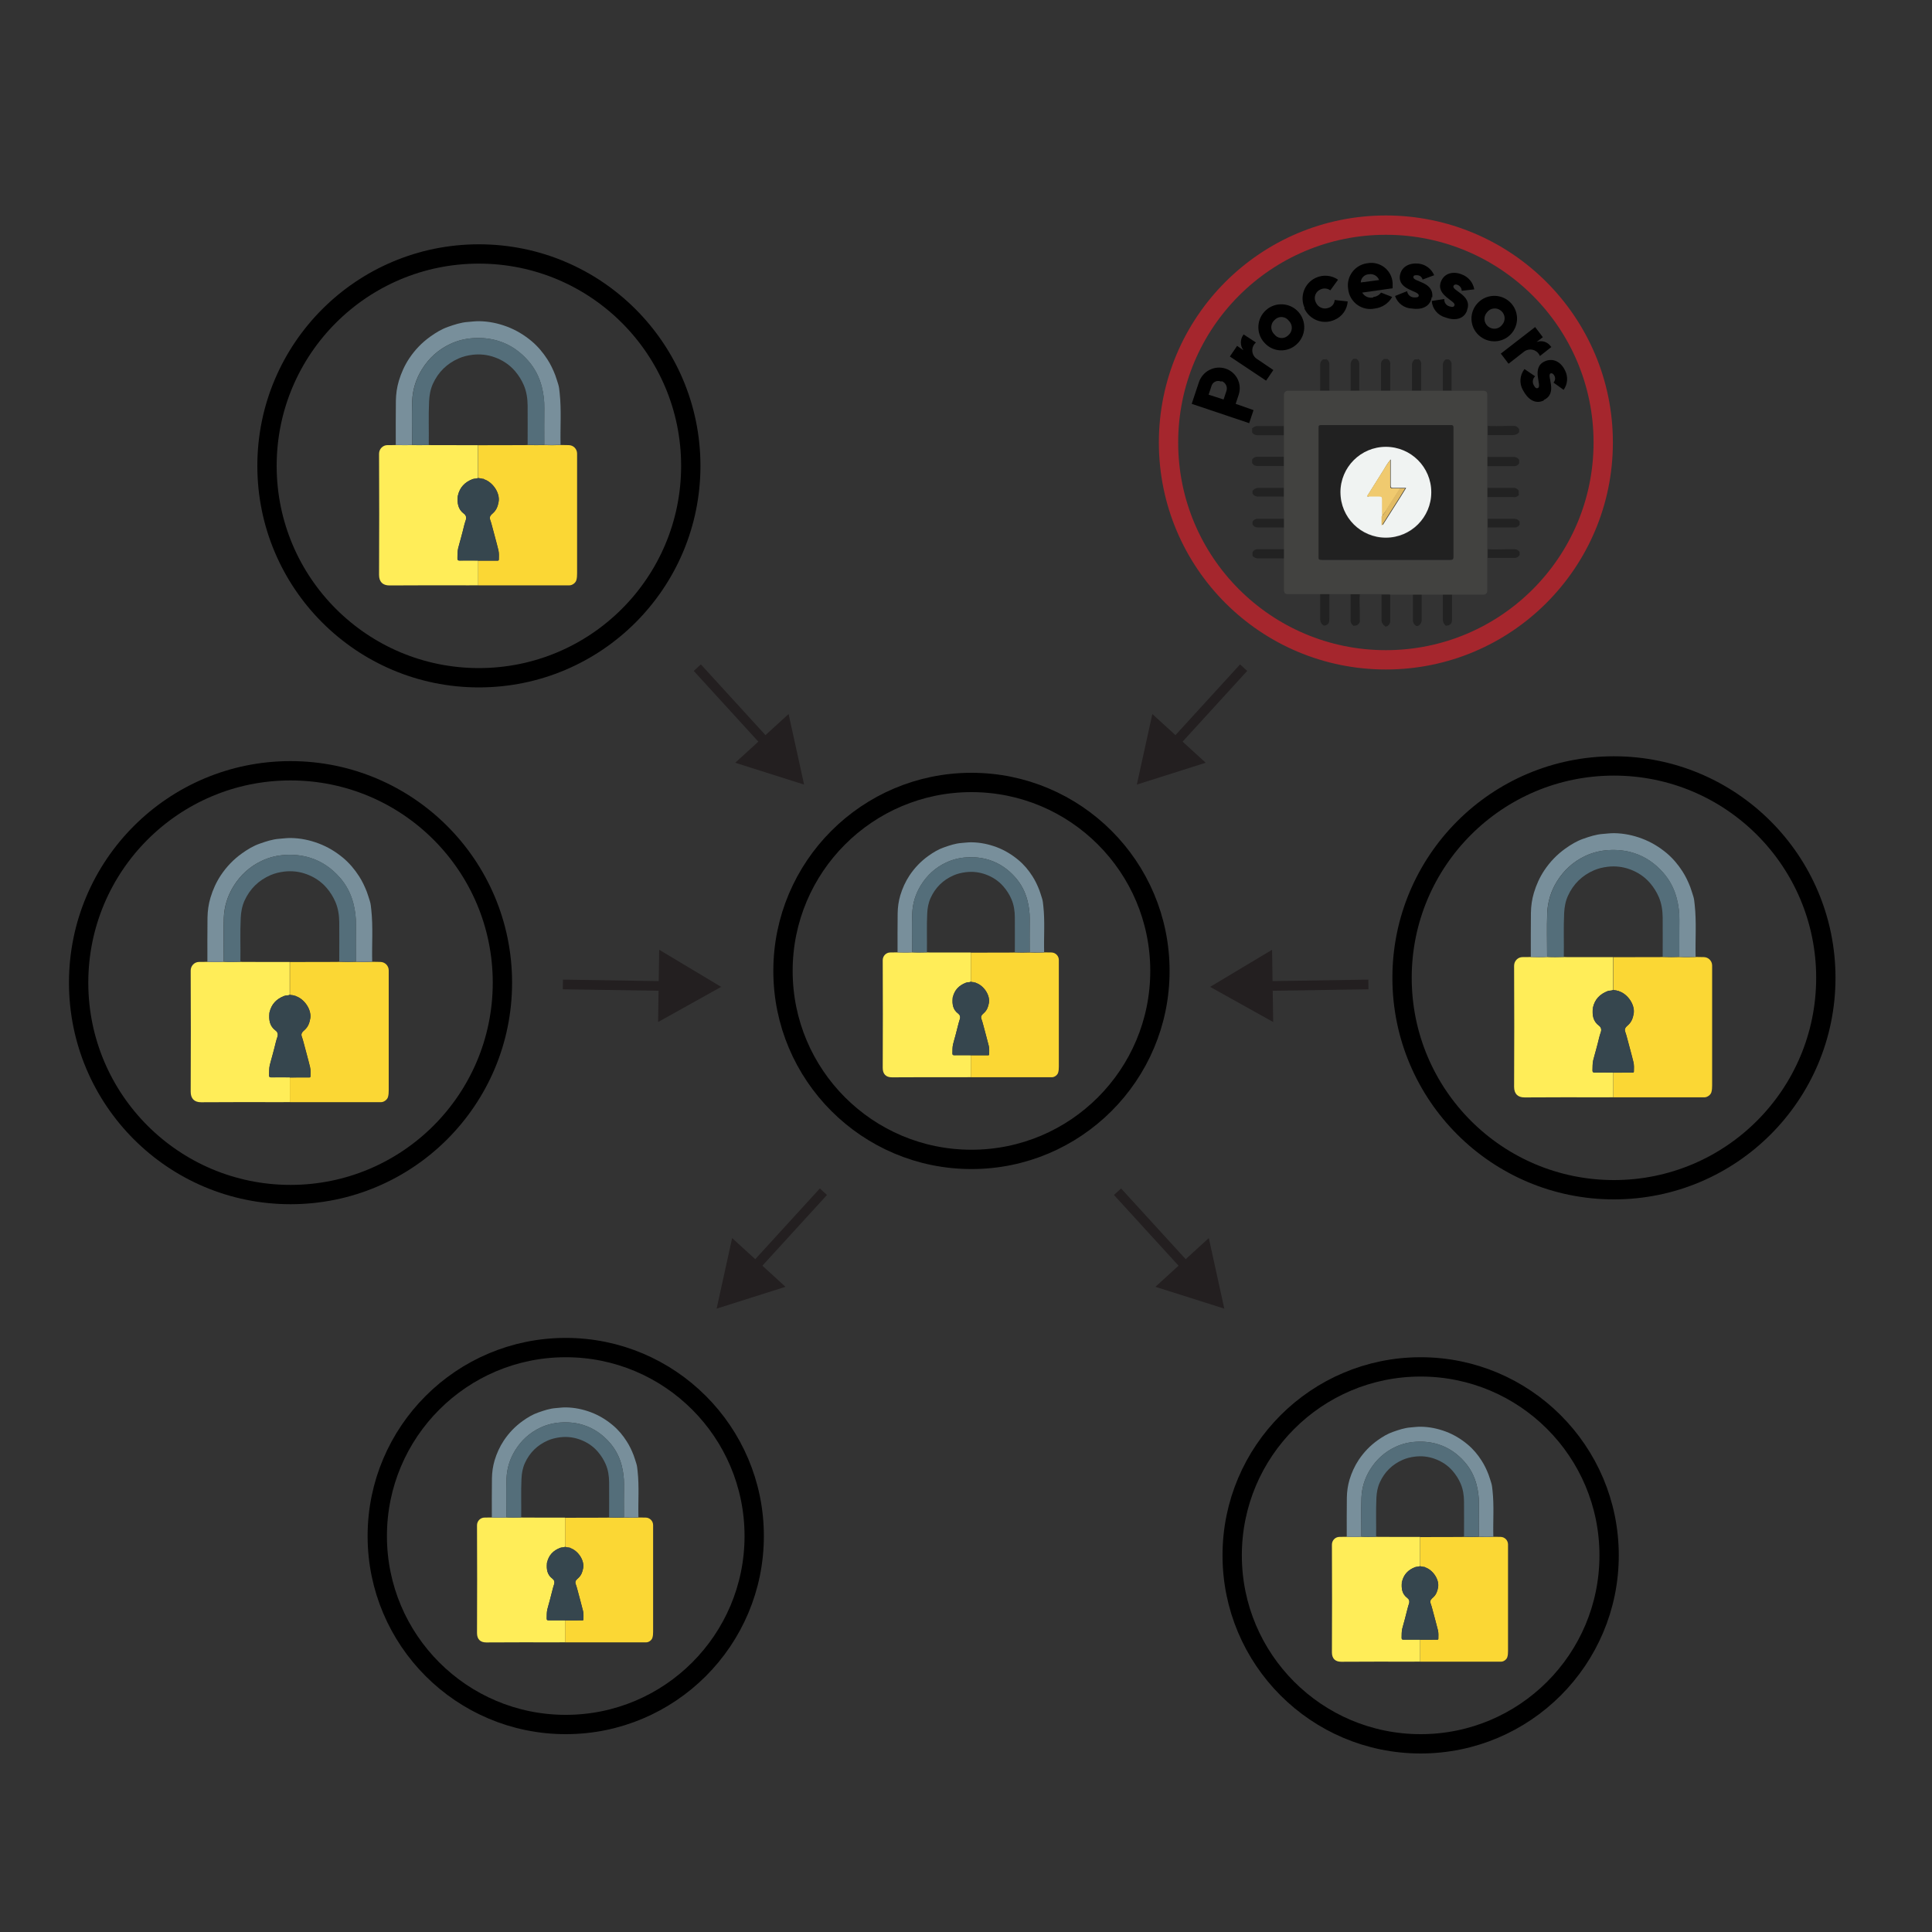 <?xml version="1.0" encoding="UTF-8"?><svg id="Layer_1" xmlns="http://www.w3.org/2000/svg" viewBox="0 0 400 400"><rect x="0" y="0" width="400" height="400" fill="#333333" stroke="none"/><defs><style>.cls-1{stroke:#a5262d;}.cls-1,.cls-2{stroke-width:4px;}.cls-1,.cls-2,.cls-3{fill:none;stroke-miterlimit:10;}.cls-2{stroke:#000;}.cls-4{fill:#f0ca6f;}.cls-5{fill:#fff;}.cls-6{fill:#e2bb64;}.cls-7{fill:#546e7a;}.cls-8{fill:#222;}.cls-9{fill:#ffed58;}.cls-10{fill:#424240;}.cls-3{stroke:#231f20;stroke-width:2px;}.cls-11{fill:#36464e;}.cls-12{fill:#212121;}.cls-13{fill:#788f9b;}.cls-14{fill:#f0f3f2;}.cls-15{fill:#fbd734;}.cls-16{fill:#231f20;}</style></defs><line class="cls-5" x1="257.48" y1="138.23" x2="235.37" y2="162.44"/><line class="cls-3" x1="257.48" y1="138.23" x2="242.63" y2="154.49"/><polygon class="cls-16" points="238.58 147.83 235.37 162.44 249.63 157.92 238.58 147.83"/><line class="cls-5" x1="144.37" y1="138.23" x2="166.48" y2="162.44"/><line class="cls-3" x1="144.37" y1="138.23" x2="159.22" y2="154.49"/><polygon class="cls-16" points="152.22 157.92 166.48 162.44 163.27 147.83 152.22 157.92"/><line class="cls-5" x1="170.48" y1="246.73" x2="148.37" y2="270.94"/><line class="cls-3" x1="170.48" y1="246.73" x2="155.63" y2="262.99"/><polygon class="cls-16" points="151.58 256.33 148.37 270.94 162.63 266.42 151.58 256.33"/><line class="cls-5" x1="231.37" y1="246.73" x2="253.48" y2="270.94"/><line class="cls-3" x1="231.37" y1="246.73" x2="246.22" y2="262.99"/><polygon class="cls-16" points="239.22 266.42 253.48 270.94 250.27 256.33 239.22 266.42"/><line class="cls-5" x1="283.31" y1="203.82" x2="250.54" y2="204.32"/><line class="cls-3" x1="283.31" y1="203.82" x2="261.3" y2="204.16"/><polygon class="cls-16" points="263.37 196.64 250.54 204.32 263.6 211.6 263.37 196.64"/><line class="cls-5" x1="116.54" y1="203.82" x2="149.31" y2="204.32"/><line class="cls-3" x1="116.54" y1="203.82" x2="138.55" y2="204.16"/><polygon class="cls-16" points="136.25 211.6 149.31 204.32 136.48 196.64 136.25 211.6"/><circle class="cls-1" cx="286.93" cy="91.61" r="45"/><path class="cls-8" d="m274.53,74.31c.46.21.74.69.7,1.2v5.4h-1.9v-5.3c-.04-.48.19-.94.6-1.2h.6v-.1Z"/><path class="cls-8" d="m293.63,74.31c.44.23.68.71.6,1.2v5.4h-1.9v-5.3c-.04-.48.19-.94.6-1.2h.6l.1-.1Z"/><path class="cls-8" d="m298.73,80.91v-5.3c-.04-.48.19-.94.6-1.2h.6c.41.2.65.64.6,1.1v5.4h-1.8Z"/><path class="cls-8" d="m314.53,102.41c-.3.4-.81.6-1.3.5h-5.3v-1.9h5.4c.45-.03.88.2,1.1.6v.8h.1Z"/><path class="cls-8" d="m287.23,74.31c.44.23.68.71.6,1.2v5.4h-1.9v-5.5c-.04-.48.25-.93.7-1.1h.6Z"/><path class="cls-8" d="m275.23,123.01v5.1c0,.7-.1,1.2-.9,1.4h-.3c-.48-.34-.75-.91-.7-1.5v-5.1h1.9v.1Z"/><path class="cls-8" d="m294.33,123.01v5.2c.08.59-.25,1.16-.8,1.4h-.3c-.52-.31-.79-.9-.7-1.5v-5.1h1.8Z"/><path class="cls-8" d="m299.43,129.61c-.48-.34-.75-.91-.7-1.5v-5.1h1.9v5.1c0,.7-.1,1.2-.9,1.4h-.3v.1Z"/><path class="cls-8" d="m265.83,90.11h-5.5c-.45.01-.87-.22-1.1-.6v-.8c.33-.36.81-.55,1.3-.5h5.3v1.9Z"/><path class="cls-8" d="m259.33,114.31c.22-.4.65-.63,1.1-.6h5.5v1.9h-5.3c-.49.05-.97-.14-1.3-.5v-.8Z"/><path class="cls-8" d="m308.03,113.71c1.4.1,2.8,0,4.3,0h1.2c.45-.01.87.22,1.1.6v.6c-.23.38-.65.61-1.1.6h-5.5v-1.8Z"/><path class="cls-8" d="m265.83,96.48h-5.5c-.45.01-.87-.22-1.1-.6v-.7c.22-.4.65-.63,1.1-.6h5.5v1.9Z"/><path class="cls-8" d="m279.63,80.91v-5.43c-.01-.47.21-.92.6-1.2h.6c.41.26.64.72.6,1.2v5.4l-1.8.03Z"/><path class="cls-8" d="m308.03,107.41h5.5c.45-.01.87.22,1.1.6v.6c-.22.4-.65.63-1.1.6h-5.5v-1.8Z"/><path class="cls-8" d="m314.53,95.91c-.22.4-.65.63-1.1.6h-5.5v-1.9h5.5c.45-.01.87.22,1.1.6v.7Z"/><path class="cls-8" d="m265.83,102.81h-5.3c-.48.04-.94-.19-1.2-.6v-.6c.29-.37.73-.59,1.2-.6h5.3v1.8Z"/><path class="cls-8" d="m259.33,108.01c.22-.4.65-.63,1.1-.6h5.5v1.8h-5.5c-.45.01-.87-.22-1.1-.6v-.6Z"/><path class="cls-8" d="m314.53,89.48c-.32.39-.8.61-1.3.6h-5.2v-1.9c1.4.1,2.9,0,4.3,0h1c.51-.04.99.24,1.2.7v.6Z"/><path class="cls-12" d="m280.33,129.61c-.51-.27-.79-.83-.7-1.4v-5.2h1.9c-.1,1.2,0,2.4,0,3.6v1.6c.14.57-.21,1.15-.78,1.3,0,0-.01,0-.02,0h-.3l-.1.1Z"/><path class="cls-12" d="m286.73,129.61c-.45-.27-.72-.77-.7-1.3v-5.2h1.8v5.3c.07.57-.26,1.11-.8,1.3h-.3v-.1Z"/><path class="cls-10" d="m287.83,123.01h-21.2c-.6,0-.8-.3-.8-.9v-40.3c-.06-.44.25-.84.69-.9.07,0,.14,0,.21,0h40.4c.6,0,.8.3.8.9v40.4c0,.6-.3.9-.8.9h-19.4l.1-.1Zm-.9-7.1h13.3c.5,0,.6-.1.6-.6v-26.7c0-.5-.1-.6-.6-.6h-26.7c-.5,0-.6.1-.6.6v26.7c0,.5.1.6.6.6h13.4Z"/><path class="cls-12" d="m286.93,115.91h-13.3c-.5,0-.6-.1-.6-.6v-26.7c0-.5.1-.6.6-.6h26.7c.5,0,.6.1.6.6v26.7c0,.5-.2.6-.6.6h-13.4Zm-9.4-13.9c0,5.19,4.21,9.4,9.4,9.4,5.19,0,9.4-4.21,9.4-9.4s-4.21-9.4-9.4-9.4h0c-5.2.02-9.42,4.2-9.5,9.4h.1Z"/><path class="cls-14" d="m277.53,101.91c0-5.19,4.21-9.4,9.4-9.4s9.4,4.21,9.4,9.4-4.21,9.4-9.4,9.4h0c-5.19,0-9.39-4.19-9.4-9.38v-.02Zm8.7,6.8c.12-.11.23-.25.3-.4,1.1-1.7,2.2-3.5,3.3-5.2l1.3-2.1h-2.7c-.4,0-.5-.1-.5-.5v-5.4c-.52.66-.99,1.36-1.4,2.1l-3.2,5.1c0,.1-.2.2-.2.4s.3,0,.4,0h2.1c.4,0,.6.1.6.6v5.3h0v.1Z"/><path class="cls-4" d="m286.13,106.81v-3.4c0-.5-.1-.6-.6-.6h-2.5s0-.3.2-.4l3.2-5.1c.4-.7.9-1.4,1.4-2.1v5.4c0,.4.1.5.5.5h1.6l-2.7,4.2c-.3.55-.67,1.05-1.1,1.5Z"/><path class="cls-6" d="m286.13,106.81c.44-.42.79-.93,1-1.5l2.7-4.2h1.1l-1.3,2.1c-1.1,1.7-2.2,3.5-3.3,5.2,0,.1-.2.3-.3.4h0v-1.9l.1-.1Z"/><path d="m253.73,76.31c2.25.74,3.47,3.15,2.73,5.4-.01.03-.02.07-.03.1l-.6,1.8,3.7,1.3-.9,2.7-11.9-4,1.5-4.5c.77-2.27,3.21-3.52,5.5-2.8Zm-.9,2.7c-.73-.34-1.59-.02-1.93.7-.03.06-.05.13-.07.2l-.6,1.8,3.1,1,.6-1.8c.26-.83-.18-1.71-1-2l-.1.1Z"/><path d="m257.43,69.21l2.6,1.7c-.9.75-1.02,2.09-.27,2.99.13.16.29.3.47.41l3.4,2.3-1.5,2.2-7.5-5,1.5-2.2,1.3.9c-.7-.95-.7-2.25,0-3.2v-.1Z"/><path d="m261.73,70.91c-1.74-1.96-1.57-4.96.39-6.71,1.96-1.74,4.96-1.57,6.71.39,1.74,1.96,1.57,4.96-.39,6.71h0c-1.89,1.75-4.84,1.63-6.58-.26-.04-.04-.08-.09-.12-.13Zm5.1-4.5c-.63-.85-1.82-1.03-2.67-.4-.08.06-.16.13-.23.2-.85.7-.97,1.96-.27,2.82.05.07.11.13.17.18.63.85,1.82,1.03,2.67.4.08-.06.16-.13.23-.2.85-.7.97-1.96.27-2.82-.05-.07-.11-.13-.17-.18h0Z"/><path d="m270.13,63.81c-1.11-2.36-.1-5.17,2.26-6.28.01,0,.03-.01.04-.02,1.5-.69,3.25-.54,4.6.4l-1.6,2.2c-.58-.42-1.35-.5-2-.2-1,.4-1.48,1.53-1.08,2.52.02.06.05.12.08.18.44,1.05,1.65,1.54,2.7,1.1,0,0,0,0,0,0,.69-.24,1.16-.87,1.2-1.6l2.7.3c-.12,1.67-1.16,3.14-2.7,3.8-2.38,1.09-5.18.04-6.27-2.33-.01-.02-.02-.05-.03-.07h.1Z"/><path d="m284.33,61.48c.64-.05,1.23-.38,1.6-.9l2.3.9c-.74,1.33-2.08,2.22-3.6,2.4-2.48.52-4.91-1.08-5.43-3.56-.03-.15-.05-.29-.07-.44-.44-2.52,1.25-4.92,3.77-5.35.11-.02.22-.03.33-.05,2.41-.38,4.67,1.27,5.05,3.68.02.14.04.28.05.42v1.1l-6.3.9c.46.81,1.4,1.21,2.3,1v-.1Zm1.2-3.5c-.32-.85-1.2-1.35-2.1-1.2-.93.03-1.67.77-1.7,1.7l3.8-.5Z"/><path d="m296.43,61.48c-.3,2.1-2.2,2.7-4.1,2.4-1.6-.05-2.99-1.09-3.5-2.6l2.5-1c.09.71.68,1.26,1.4,1.3.6,0,1,0,1-.4.1-1-4.3-1.1-3.9-4.1.3-1.9,2-2.7,3.9-2.5,1.42.17,2.64,1.09,3.2,2.4l-2.4.9c-.12-.51-.57-.88-1.1-.9-.5,0-.8,0-.8.4-.1,1,4.3.9,3.9,4.2l-.1-.1Z"/><path d="m303.73,64.31c-.7,1.9-2.7,2.1-4.5,1.4-1.56-.42-2.69-1.79-2.8-3.4l2.6-.4c-.07.67.35,1.3,1,1.5.6.2,1,.2,1.1-.2.4-.9-3.9-2-2.8-4.9.7-1.8,2.6-2.2,4.3-1.5,1.36.49,2.36,1.67,2.6,3.1l-2.6.3c0-.52-.32-1-.8-1.2-.4-.2-.8-.1-.9.2-.4,1,4,1.9,2.8,5v.1Z"/><path d="m305.63,63.11c1.57-2.07,4.53-2.47,6.6-.9,2.07,1.57,2.47,4.53.9,6.6-1.57,2.07-4.53,2.47-6.6.9-2.07-1.54-2.49-4.47-.95-6.54.02-.02.03-.04.05-.06Zm5.4,4.1c.72-.84.63-2.1-.2-2.82-.03-.03-.06-.05-.1-.08-.86-.7-2.12-.57-2.81.29-.03.04-.06.07-.09.11-.72.84-.63,2.1.2,2.82.03.03.06.05.1.08.86.7,2.12.57,2.81-.29.03-.04.06-.07.09-.11h0Z"/><path d="m321.23,71.81l-2.4,1.9c-.44-1.1-1.68-1.63-2.78-1.2-.19.07-.36.17-.52.3l-3.2,2.5-1.6-2.1,7.1-5.5,1.6,2.1-1.3,1c1.11-.43,2.37-.01,3,1h.1Z"/><path d="m319.63,82.91c-1.9.9-3.4-.4-4.3-2.1-.82-1.39-.7-3.14.3-4.4l2.2,1.5c-.5.46-.62,1.2-.3,1.8.3.6.6.8.9.6.9-.4-1.5-4.2,1.4-5.5,1.8-.8,3.4.2,4.2,1.9.66,1.28.54,2.83-.3,4l-2.1-1.5c.36-.38.44-.94.2-1.4-.2-.4-.5-.6-.8-.5-.9.4,1.6,4.1-1.4,5.5v.1Z"/><path class="cls-15" d="m216.18,197.18c.5,0,.99.02,1.49.02.84,0,1.54.69,1.55,1.54,0,.78,0,1.56,0,2.33,0,6.58,0,13.16,0,19.75,0,.43-.02.86-.15,1.28-.15.49-.75.93-1.27.93-5.57,0-11.15,0-16.72,0-.03,0-.05,0-.08,0,0-1.51,0-3.03,0-4.54,1.16,0,2.32,0,3.48-.01.15,0,.32.04.32-.21,0-.57.05-1.16-.08-1.71-.36-1.48-.79-2.95-1.17-4.43-.1-.4-.22-.79-.36-1.18-.22-.61.19-.92.56-1.25.6-.55.85-1.24.99-2.03.3-1.66-1.1-3.65-2.68-4.16-.05-.09-.12-.13-.22-.08-.08-.02-.16-.04-.24-.05-.04-.05-.08-.07-.14-.03-.15-.02-.31-.04-.46-.07,0-2.01,0-4.03,0-6.04,2.86,0,5.71,0,8.57-.02.18,0,.36-.01.53-.02,1.02.03,2.04.05,3.07,0,1,.06,2,.04,3.01,0Z"/><path class="cls-9" d="m201,218.48c0,1.51,0,3.03,0,4.54-.57,0-1.15.01-1.72.01-4.86,0-9.72-.02-14.58.02-1.28.01-1.94-.69-1.94-1.94.04-7.44.03-14.88,0-22.32,0-.89.72-1.6,1.57-1.59.5,0,.99-.01,1.49-.02,1,.03,2,.05,3-.01,1.02.06,2.04.03,3.06.01.17,0,.33.02.5.02,2.87,0,5.74,0,8.61.01,0,2.01,0,4.03,0,6.04-.32.15-.68.08-1.02.21-1.42.55-2.36,1.51-2.7,3.02-.06.03-.11.07-.03.14-.11,1.25.02,2.39,1.14,3.22.35.26.49.65.35,1.14-.09.3-.2.59-.27.9-.2.84-.42,1.66-.64,2.49-.16.61-.35,1.22-.5,1.83-.15.61-.11,1.23-.13,1.85-.01.31.07.42.4.41,1.14-.02,2.27,0,3.41,0Z"/><path class="cls-13" d="m188.83,197.17c-1,.06-2,.04-3,.01,0-2.7-.02-5.41.02-8.11.02-1.25.19-2.49.55-3.71.44-1.46,1.06-2.83,1.9-4.1,1.05-1.58,2.35-2.94,3.9-4.05,1.02-.73,2.09-1.38,3.27-1.78,1.17-.41,2.35-.81,3.61-.9.71-.05,1.41-.16,2.12-.14,1.77.03,3.47.38,5.13,1,1.65.62,3.14,1.52,4.5,2.65,1.17.97,2.13,2.12,2.94,3.4.58.9,1.03,1.86,1.42,2.87.21.55.36,1.12.55,1.68.17.51.21,1.06.27,1.6.35,3.19.08,6.39.17,9.58-1,.04-2,.05-3,0,0-2.28-.02-4.57.01-6.85.02-1.31-.15-2.6-.47-3.87-.45-1.78-1.28-3.39-2.48-4.76-1.47-1.68-3.26-2.95-5.42-3.64-1.53-.49-3.08-.64-4.69-.54-1.49.09-2.89.44-4.22,1.06-2.21,1.03-3.95,2.61-5.24,4.69-1.11,1.79-1.72,3.76-1.8,5.84-.1,2.69-.02,5.38-.02,8.08Z"/><path class="cls-7" d="m210.11,197.18c0-2.42.02-4.85,0-7.27-.01-1.29-.19-2.56-.71-3.76-.41-.95-.96-1.81-1.64-2.6-1.01-1.18-2.27-1.99-3.7-2.51-1.32-.48-2.7-.64-4.13-.46-.87.11-1.71.31-2.49.65-2.18.95-3.78,2.51-4.77,4.69-.46,1.02-.65,2.09-.7,3.2-.13,2.69-.02,5.38-.06,8.06-1.02.02-2.04.04-3.06-.01,0-2.69-.08-5.39.02-8.08.08-2.08.68-4.05,1.8-5.84,1.29-2.08,3.03-3.66,5.24-4.69,1.33-.62,2.73-.97,4.22-1.06,1.61-.09,3.16.06,4.69.54,2.16.69,3.94,1.95,5.42,3.64,1.2,1.38,2.03,2.98,2.48,4.76.32,1.27.49,2.55.47,3.87-.03,2.28-.01,4.57-.01,6.85-1.02.05-2.04.04-3.07,0Z"/><path class="cls-11" d="m201,218.48c-1.14,0-2.27-.02-3.41,0-.33,0-.41-.1-.4-.41.02-.62-.01-1.25.13-1.85.15-.62.34-1.22.5-1.83.22-.83.44-1.66.64-2.49.07-.31.18-.6.27-.9.14-.49,0-.88-.35-1.14-1.12-.83-1.25-1.97-1.14-3.22.06-.03.06-.08.03-.14.34-1.51,1.28-2.47,2.7-3.02.34-.13.7-.05,1.02-.21.15.02.31.04.46.07.03.08.07.12.14.03.08.02.16.04.24.05.04.11.14.08.22.08,1.58.51,2.98,2.5,2.68,4.16-.14.79-.4,1.48-.99,2.03-.36.33-.78.65-.56,1.25.14.39.25.78.36,1.18.38,1.48.81,2.94,1.17,4.43.13.55.09,1.14.08,1.71,0,.25-.17.21-.32.21-1.16,0-2.32,0-3.48.01Z"/><path class="cls-7" d="m202.07,203.49c-.09,0-.18.03-.22-.08.1-.05.17,0,.22.08Z"/><path class="cls-7" d="m201.6,203.36c-.07.09-.11.05-.14-.03.06-.03.1-.02.14.03Z"/><path class="cls-13" d="m197.28,206.49c.03.06.03.1-.03.14-.08-.07-.03-.1.03-.14Z"/><circle class="cls-2" cx="201.13" cy="201.02" r="39.02"/><path class="cls-15" d="m309.18,318.18c.5,0,.99.02,1.49.02.84,0,1.54.69,1.55,1.54,0,.78,0,1.56,0,2.33,0,6.58,0,13.16,0,19.75,0,.43-.02.86-.15,1.28-.15.49-.75.93-1.27.93-5.57,0-11.15,0-16.72,0-.03,0-.05,0-.08,0,0-1.51,0-3.03,0-4.54,1.16,0,2.32,0,3.48-.01.15,0,.32.04.32-.21,0-.57.05-1.16-.08-1.71-.36-1.48-.79-2.95-1.17-4.43-.1-.4-.22-.79-.36-1.18-.22-.61.19-.92.56-1.25.6-.55.85-1.24.99-2.03.3-1.66-1.1-3.65-2.68-4.16-.05-.09-.12-.13-.22-.08-.08-.02-.16-.04-.24-.05-.04-.05-.08-.07-.14-.03-.15-.02-.31-.04-.46-.07,0-2.01,0-4.03,0-6.04,2.86,0,5.71,0,8.57-.02.18,0,.36-.01.53-.02,1.02.03,2.04.05,3.07,0,1,.06,2,.04,3.01,0Z"/><path class="cls-9" d="m294,339.48c0,1.51,0,3.03,0,4.54-.57,0-1.15.01-1.72.01-4.86,0-9.72-.02-14.58.02-1.28.01-1.94-.69-1.94-1.94.04-7.44.03-14.88,0-22.32,0-.89.72-1.6,1.57-1.59.5,0,.99-.01,1.49-.02,1,.03,2,.05,3-.01,1.02.06,2.04.03,3.06.01.17,0,.33.02.5.02,2.87,0,5.74,0,8.61.01,0,2.01,0,4.03,0,6.04-.32.15-.68.08-1.02.21-1.42.55-2.36,1.51-2.7,3.02-.06.03-.11.07-.03.14-.11,1.25.02,2.39,1.14,3.22.35.26.49.65.35,1.14-.09.3-.2.59-.27.9-.2.84-.42,1.66-.64,2.49-.16.61-.35,1.22-.5,1.83-.15.61-.11,1.23-.13,1.85-.01.31.07.42.4.41,1.14-.02,2.27,0,3.41,0Z"/><path class="cls-13" d="m281.83,318.17c-1,.06-2,.04-3,.01,0-2.7-.02-5.41.02-8.11.02-1.25.19-2.49.55-3.71.44-1.46,1.06-2.83,1.9-4.1,1.05-1.58,2.35-2.94,3.9-4.05,1.02-.73,2.09-1.38,3.27-1.78,1.17-.41,2.35-.81,3.61-.9.71-.05,1.41-.16,2.12-.14,1.77.03,3.47.38,5.13,1,1.65.62,3.14,1.52,4.5,2.65,1.17.97,2.13,2.12,2.94,3.4.58.9,1.03,1.86,1.42,2.87.21.55.36,1.12.55,1.68.17.51.21,1.06.27,1.6.35,3.19.08,6.39.17,9.58-1,.04-2,.05-3,0,0-2.28-.02-4.57.01-6.85.02-1.31-.15-2.6-.47-3.87-.45-1.78-1.28-3.39-2.48-4.76-1.47-1.68-3.26-2.95-5.42-3.64-1.53-.49-3.08-.64-4.69-.54-1.49.09-2.89.44-4.22,1.06-2.21,1.03-3.95,2.61-5.24,4.69-1.11,1.79-1.72,3.76-1.8,5.84-.1,2.69-.02,5.38-.02,8.08Z"/><path class="cls-7" d="m303.11,318.18c0-2.42.02-4.85,0-7.27-.01-1.29-.19-2.56-.71-3.76-.41-.95-.96-1.81-1.64-2.6-1.01-1.18-2.27-1.99-3.7-2.51-1.32-.48-2.7-.64-4.13-.46-.87.11-1.71.31-2.49.65-2.18.95-3.78,2.51-4.77,4.69-.46,1.02-.65,2.09-.7,3.2-.13,2.69-.02,5.38-.06,8.06-1.02.02-2.04.04-3.06-.01,0-2.69-.08-5.39.02-8.08.08-2.08.68-4.05,1.8-5.84,1.29-2.08,3.03-3.66,5.24-4.69,1.33-.62,2.73-.97,4.22-1.06,1.61-.09,3.16.06,4.69.54,2.16.69,3.94,1.95,5.42,3.64,1.2,1.38,2.03,2.98,2.48,4.76.32,1.27.49,2.55.47,3.87-.03,2.28-.01,4.57-.01,6.85-1.02.05-2.04.04-3.07,0Z"/><path class="cls-11" d="m294,339.48c-1.14,0-2.27-.02-3.41,0-.33,0-.41-.1-.4-.41.02-.62-.01-1.25.13-1.85.15-.62.34-1.22.5-1.83.22-.83.44-1.66.64-2.49.07-.31.18-.6.27-.9.14-.49,0-.88-.35-1.14-1.12-.83-1.25-1.97-1.14-3.22.06-.03.06-.08.03-.14.34-1.51,1.28-2.47,2.7-3.02.34-.13.7-.05,1.02-.21.15.02.31.04.46.07.03.08.07.12.14.03.08.02.16.04.24.05.04.11.14.08.22.08,1.58.51,2.98,2.5,2.68,4.16-.14.79-.4,1.48-.99,2.03-.36.33-.78.65-.56,1.25.14.39.25.78.36,1.18.38,1.48.81,2.94,1.17,4.43.13.55.09,1.14.08,1.71,0,.25-.17.21-.32.21-1.16,0-2.32,0-3.48.01Z"/><path class="cls-7" d="m295.07,324.49c-.09,0-.18.03-.22-.08.1-.05.17,0,.22.08Z"/><path class="cls-7" d="m294.6,324.36c-.07.09-.11.05-.14-.03.06-.03.1-.02.14.03Z"/><path class="cls-13" d="m290.28,327.49c.03.06.03.1-.03.14-.08-.07-.03-.1.03-.14Z"/><circle class="cls-2" cx="294.13" cy="322.02" r="39.02"/><path class="cls-15" d="m132.18,314.18c.5,0,.99.02,1.49.02.84,0,1.54.69,1.55,1.54,0,.78,0,1.56,0,2.33,0,6.58,0,13.16,0,19.75,0,.43-.02.86-.15,1.28-.15.49-.75.93-1.27.93-5.57,0-11.15,0-16.72,0-.03,0-.05,0-.08,0,0-1.51,0-3.03,0-4.54,1.16,0,2.32,0,3.48-.01.15,0,.32.04.32-.21,0-.57.05-1.16-.08-1.71-.36-1.48-.79-2.95-1.17-4.43-.1-.4-.22-.79-.36-1.18-.22-.61.19-.92.56-1.25.6-.55.85-1.24.99-2.03.3-1.66-1.1-3.65-2.68-4.16-.05-.09-.12-.13-.22-.08-.08-.02-.16-.04-.24-.05-.04-.05-.08-.07-.14-.03-.15-.02-.31-.04-.46-.07,0-2.01,0-4.03,0-6.04,2.86,0,5.71,0,8.57-.02.18,0,.36-.01.53-.02,1.02.03,2.04.05,3.07,0,1,.06,2,.04,3.01,0Z"/><path class="cls-9" d="m117,335.48c0,1.51,0,3.03,0,4.54-.57,0-1.15.01-1.72.01-4.86,0-9.72-.02-14.58.02-1.28.01-1.94-.69-1.94-1.94.04-7.44.03-14.88,0-22.32,0-.89.72-1.6,1.57-1.59.5,0,.99-.01,1.49-.02,1,.03,2,.05,3-.01,1.02.06,2.04.03,3.06.01.17,0,.33.02.5.02,2.87,0,5.74,0,8.61.01,0,2.01,0,4.03,0,6.04-.32.15-.68.08-1.02.21-1.42.55-2.36,1.51-2.7,3.02-.06.03-.11.07-.03.14-.11,1.25.02,2.39,1.14,3.22.35.26.49.65.35,1.14-.09.3-.2.59-.27.9-.2.84-.42,1.66-.64,2.49-.16.61-.35,1.22-.5,1.83-.15.61-.11,1.23-.13,1.85-.01.31.07.42.4.41,1.14-.02,2.27,0,3.41,0Z"/><path class="cls-13" d="m104.83,314.17c-1,.06-2,.04-3,.01,0-2.7-.02-5.41.02-8.11.02-1.25.19-2.49.55-3.71.44-1.46,1.06-2.83,1.9-4.1,1.05-1.58,2.35-2.94,3.9-4.05,1.02-.73,2.09-1.38,3.27-1.78,1.17-.41,2.35-.81,3.61-.9.71-.05,1.41-.16,2.12-.14,1.77.03,3.47.38,5.13,1,1.65.62,3.14,1.52,4.5,2.65,1.17.97,2.13,2.12,2.94,3.4.58.9,1.03,1.86,1.42,2.87.21.55.36,1.12.55,1.68.17.51.21,1.06.27,1.6.35,3.19.08,6.39.17,9.58-1,.04-2,.05-3,0,0-2.28-.02-4.57.01-6.85.02-1.31-.15-2.6-.47-3.87-.45-1.78-1.28-3.39-2.48-4.76-1.47-1.68-3.26-2.95-5.42-3.64-1.53-.49-3.08-.64-4.69-.54-1.49.09-2.89.44-4.22,1.06-2.21,1.03-3.95,2.61-5.24,4.69-1.11,1.79-1.72,3.76-1.8,5.84-.1,2.69-.02,5.38-.02,8.08Z"/><path class="cls-7" d="m126.11,314.18c0-2.42.02-4.85,0-7.27-.01-1.29-.19-2.56-.71-3.76-.41-.95-.96-1.81-1.64-2.6-1.01-1.18-2.27-1.99-3.7-2.51-1.32-.48-2.7-.64-4.13-.46-.87.11-1.71.31-2.49.65-2.18.95-3.78,2.51-4.77,4.69-.46,1.02-.65,2.09-.7,3.2-.13,2.69-.02,5.38-.06,8.06-1.02.02-2.04.04-3.06-.01,0-2.69-.08-5.39.02-8.08.08-2.08.68-4.05,1.8-5.84,1.29-2.08,3.03-3.66,5.24-4.69,1.33-.62,2.73-.97,4.22-1.06,1.61-.09,3.16.06,4.69.54,2.16.69,3.94,1.95,5.42,3.64,1.2,1.38,2.03,2.98,2.48,4.76.32,1.27.49,2.55.47,3.87-.03,2.28-.01,4.57-.01,6.85-1.02.05-2.04.04-3.07,0Z"/><path class="cls-11" d="m117,335.48c-1.14,0-2.27-.02-3.41,0-.33,0-.41-.1-.4-.41.02-.62-.01-1.25.13-1.85.15-.62.34-1.22.5-1.83.22-.83.44-1.66.64-2.49.07-.31.18-.6.27-.9.14-.49,0-.88-.35-1.14-1.12-.83-1.25-1.97-1.14-3.22.06-.03.06-.08.03-.14.34-1.51,1.28-2.47,2.7-3.02.34-.13.7-.05,1.02-.21.15.02.31.04.46.07.03.08.07.12.14.03.08.02.16.04.24.05.04.11.14.08.22.08,1.58.51,2.98,2.5,2.68,4.16-.14.79-.4,1.48-.99,2.03-.36.33-.78.65-.56,1.25.14.39.25.78.36,1.18.38,1.48.81,2.94,1.17,4.43.13.55.09,1.14.08,1.71,0,.25-.17.21-.32.21-1.16,0-2.32,0-3.48.01Z"/><path class="cls-7" d="m118.07,320.49c-.09,0-.18.03-.22-.08.1-.05.17,0,.22.08Z"/><path class="cls-7" d="m117.6,320.36c-.07.09-.11.05-.14-.03.06-.03.1-.02.14.03Z"/><path class="cls-13" d="m113.28,323.49c.03.06.03.1-.03.14-.08-.07-.03-.1.03-.14Z"/><circle class="cls-2" cx="117.13" cy="318.02" r="39.02"/><path class="cls-15" d="m351.06,198.13c.56,0,1.12.02,1.68.03.95,0,1.73.77,1.74,1.73.01.87,0,1.75,0,2.62,0,7.4,0,14.8,0,22.2,0,.48-.02.97-.16,1.44-.17.55-.85,1.04-1.42,1.04-6.27,0-12.53,0-18.8,0-.03,0-.06,0-.09-.01,0-1.7,0-3.41,0-5.11,1.31,0,2.61,0,3.92-.01.17,0,.36.04.36-.23.01-.64.06-1.3-.09-1.92-.4-1.67-.89-3.32-1.31-4.98-.12-.45-.24-.89-.4-1.33-.25-.68.22-1.04.63-1.41.67-.62.96-1.39,1.12-2.29.34-1.86-1.23-4.1-3.01-4.67-.06-.1-.14-.14-.25-.09-.09-.02-.18-.04-.27-.06-.04-.06-.09-.07-.16-.04-.17-.02-.35-.05-.52-.07,0-2.26,0-4.53,0-6.79,3.21,0,6.42-.01,9.64-.02.2,0,.4-.02.6-.02,1.15.04,2.3.05,3.45,0,1.13.06,2.25.05,3.38,0Z"/><path class="cls-9" d="m334,222.07c0,1.7,0,3.41,0,5.11-.65,0-1.29.01-1.94.01-5.47,0-10.93-.03-16.4.02-1.44.01-2.18-.77-2.18-2.18.05-8.36.03-16.73,0-25.09,0-1,.81-1.8,1.76-1.78.56.01,1.12-.01,1.68-.02,1.13.03,2.25.06,3.38-.01,1.15.07,2.29.04,3.44.01.19,0,.37.02.56.02,3.23,0,6.45,0,9.68.01,0,2.26,0,4.53,0,6.79-.36.17-.77.09-1.15.23-1.6.62-2.65,1.7-3.03,3.39-.07.04-.12.08-.03.15-.13,1.4.02,2.69,1.28,3.62.4.29.55.73.39,1.28-.1.33-.23.66-.31,1.01-.22.94-.47,1.87-.72,2.8-.18.69-.39,1.37-.56,2.06-.16.68-.12,1.39-.15,2.08-.01.35.08.47.45.46,1.28-.02,2.55,0,3.83,0Z"/><path class="cls-13" d="m320.32,198.12c-1.13.07-2.25.04-3.38.01,0-3.04-.02-6.08.02-9.12.02-1.41.21-2.8.62-4.17.49-1.64,1.19-3.19,2.13-4.61,1.18-1.78,2.64-3.3,4.39-4.55,1.15-.82,2.35-1.55,3.67-2.01,1.31-.46,2.64-.91,4.06-1.01.79-.06,1.58-.17,2.39-.16,1.99.03,3.91.43,5.76,1.13,1.86.7,3.53,1.71,5.06,2.98,1.31,1.1,2.39,2.39,3.31,3.82.65,1.01,1.16,2.09,1.6,3.22.24.62.4,1.26.62,1.89.19.57.23,1.19.3,1.8.39,3.58.1,7.18.19,10.77-1.13.04-2.25.06-3.38,0,0-2.57-.02-5.14.01-7.7.02-1.48-.17-2.92-.53-4.35-.51-2-1.44-3.81-2.79-5.35-1.66-1.89-3.66-3.32-6.09-4.09-1.72-.55-3.47-.72-5.28-.61-1.67.1-3.25.49-4.75,1.19-2.49,1.16-4.45,2.93-5.9,5.27-1.25,2.01-1.93,4.23-2.02,6.57-.11,3.02-.02,6.05-.02,9.08Z"/><path class="cls-7" d="m344.24,198.13c0-2.72.02-5.45,0-8.17-.02-1.45-.22-2.88-.8-4.23-.46-1.07-1.07-2.04-1.84-2.93-1.14-1.32-2.56-2.24-4.16-2.82-1.48-.54-3.04-.72-4.64-.52-.98.12-1.92.35-2.8.73-2.45,1.07-4.25,2.82-5.37,5.27-.52,1.15-.73,2.35-.79,3.6-.15,3.02-.02,6.04-.07,9.07-1.15.02-2.3.05-3.44-.02,0-3.03-.09-6.06.02-9.08.09-2.34.77-4.55,2.02-6.57,1.45-2.33,3.41-4.11,5.9-5.27,1.5-.7,3.07-1.09,4.75-1.19,1.81-.11,3.56.07,5.28.61,2.43.77,4.43,2.19,6.09,4.09,1.35,1.55,2.28,3.35,2.79,5.35.36,1.43.55,2.87.53,4.35-.03,2.57-.01,5.14-.01,7.7-1.15.06-2.3.04-3.45,0Z"/><path class="cls-11" d="m334,222.07c-1.28,0-2.55-.02-3.83,0-.37,0-.46-.11-.45-.46.03-.7-.02-1.4.15-2.08.17-.69.38-1.37.56-2.06.25-.93.5-1.87.72-2.8.08-.34.21-.67.31-1.01.16-.55,0-.99-.39-1.28-1.26-.93-1.41-2.22-1.28-3.62.07-.04.07-.09.03-.15.38-1.69,1.44-2.77,3.03-3.39.38-.15.79-.06,1.15-.23.17.02.35.05.52.07.03.09.08.14.16.04.09.02.18.04.27.06.05.12.15.09.25.09,1.78.57,3.34,2.81,3.01,4.67-.16.89-.44,1.67-1.12,2.29-.41.38-.88.73-.63,1.41.16.43.29.88.4,1.33.43,1.66.91,3.31,1.31,4.98.15.62.1,1.28.09,1.92,0,.28-.19.23-.36.23-1.31,0-2.61,0-3.92.01Z"/><path class="cls-7" d="m335.2,205.23c-.1,0-.2.03-.25-.09.11-.05.19,0,.25.09Z"/><path class="cls-7" d="m334.68,205.08c-.08.1-.12.05-.16-.04.06-.04.12-.02.16.04Z"/><path class="cls-13" d="m329.82,208.59c.04.06.04.12-.03.15-.09-.07-.03-.12.03-.15Z"/><circle class="cls-2" cx="334.15" cy="202.45" r="43.87"/><path class="cls-15" d="m116.06,92.13c.56,0,1.12.02,1.68.03.95,0,1.73.77,1.74,1.73.01.87,0,1.75,0,2.62,0,7.4,0,14.8,0,22.2,0,.48-.02.97-.16,1.44-.17.55-.85,1.04-1.42,1.04-6.27,0-12.53,0-18.8,0-.03,0-.06,0-.09-.01,0-1.7,0-3.41,0-5.11,1.31,0,2.61,0,3.92-.01.17,0,.36.04.36-.23.01-.64.06-1.3-.09-1.92-.4-1.67-.89-3.32-1.31-4.98-.12-.45-.24-.89-.4-1.33-.25-.68.22-1.04.63-1.41.67-.62.96-1.39,1.12-2.29.34-1.86-1.23-4.1-3.01-4.67-.06-.1-.14-.14-.25-.09-.09-.02-.18-.04-.27-.06-.04-.06-.09-.07-.16-.04-.17-.02-.35-.05-.52-.07,0-2.26,0-4.53,0-6.79,3.21,0,6.42-.01,9.64-.02.2,0,.4-.02.6-.02,1.15.04,2.3.05,3.45,0,1.13.06,2.25.05,3.38,0Z"/><path class="cls-9" d="m99,116.07c0,1.7,0,3.41,0,5.11-.65,0-1.29.01-1.94.01-5.47,0-10.93-.03-16.4.02-1.44.01-2.18-.77-2.18-2.18.05-8.36.03-16.73,0-25.09,0-1,.81-1.8,1.76-1.78.56.01,1.12-.01,1.68-.02,1.13.03,2.25.06,3.38-.01,1.15.07,2.29.04,3.44.01.19,0,.37.02.56.02,3.23,0,6.45,0,9.68.01,0,2.26,0,4.53,0,6.79-.36.17-.77.09-1.15.23-1.6.62-2.65,1.7-3.03,3.39-.07.04-.12.08-.03.15-.13,1.4.02,2.69,1.28,3.62.4.29.55.73.39,1.28-.1.33-.23.66-.31,1.01-.22.94-.47,1.87-.72,2.8-.18.69-.39,1.37-.56,2.06-.16.68-.12,1.39-.15,2.08-.01.35.08.47.45.46,1.28-.02,2.55,0,3.83,0Z"/><path class="cls-13" d="m85.32,92.12c-1.13.07-2.25.04-3.38.01,0-3.04-.02-6.08.02-9.12.02-1.41.21-2.8.62-4.17.49-1.64,1.19-3.19,2.13-4.61,1.18-1.78,2.64-3.3,4.39-4.55,1.15-.82,2.35-1.55,3.67-2.01,1.31-.46,2.64-.91,4.06-1.01.79-.06,1.58-.17,2.39-.16,1.99.03,3.91.43,5.76,1.13,1.86.7,3.53,1.71,5.06,2.98,1.31,1.1,2.39,2.39,3.31,3.82.65,1.01,1.16,2.09,1.6,3.22.24.62.4,1.26.62,1.89.19.57.23,1.19.3,1.8.39,3.58.1,7.18.19,10.77-1.13.04-2.25.06-3.38,0,0-2.57-.02-5.14.01-7.7.02-1.48-.17-2.92-.53-4.35-.51-2-1.44-3.81-2.79-5.35-1.66-1.89-3.66-3.32-6.09-4.09-1.72-.55-3.47-.72-5.28-.61-1.67.1-3.25.49-4.75,1.19-2.49,1.16-4.45,2.93-5.9,5.27-1.25,2.01-1.93,4.23-2.02,6.57-.11,3.02-.02,6.05-.02,9.08Z"/><path class="cls-7" d="m109.24,92.13c0-2.72.02-5.45,0-8.17-.02-1.45-.22-2.88-.8-4.23-.46-1.07-1.07-2.04-1.84-2.93-1.14-1.32-2.56-2.24-4.16-2.82-1.48-.54-3.04-.72-4.64-.52-.98.12-1.92.35-2.8.73-2.45,1.07-4.25,2.82-5.37,5.27-.52,1.15-.73,2.35-.79,3.6-.15,3.02-.02,6.04-.07,9.07-1.15.02-2.3.05-3.44-.02,0-3.03-.09-6.06.02-9.08.09-2.34.77-4.55,2.02-6.57,1.45-2.33,3.41-4.11,5.9-5.27,1.5-.7,3.07-1.09,4.75-1.19,1.81-.11,3.56.07,5.28.61,2.43.77,4.43,2.19,6.09,4.09,1.35,1.55,2.28,3.35,2.79,5.35.36,1.43.55,2.87.53,4.35-.03,2.57-.01,5.14-.01,7.7-1.15.06-2.3.04-3.45,0Z"/><path class="cls-11" d="m99,116.07c-1.28,0-2.55-.02-3.83,0-.37,0-.46-.11-.45-.46.03-.7-.02-1.4.15-2.08.17-.69.38-1.37.56-2.06.25-.93.5-1.87.72-2.8.08-.34.21-.67.31-1.01.16-.55,0-.99-.39-1.28-1.26-.93-1.41-2.22-1.28-3.62.07-.04.07-.09.03-.15.38-1.69,1.44-2.77,3.03-3.39.38-.15.79-.06,1.15-.23.17.02.35.05.52.07.03.09.08.14.16.04.09.02.18.04.27.06.05.12.15.09.25.09,1.78.57,3.34,2.81,3.01,4.67-.16.89-.44,1.67-1.12,2.29-.41.38-.88.73-.63,1.41.16.43.29.88.4,1.33.43,1.66.91,3.31,1.31,4.98.15.62.1,1.28.09,1.92,0,.28-.19.23-.36.23-1.31,0-2.61,0-3.92.01Z"/><path class="cls-7" d="m100.2,99.23c-.1,0-.2.03-.25-.09.11-.05.19,0,.25.09Z"/><path class="cls-7" d="m99.68,99.08c-.08.1-.12.05-.16-.04.06-.04.12-.02.16.04Z"/><path class="cls-13" d="m94.82,102.59c.04.06.04.12-.03.15-.09-.07-.03-.12.03-.15Z"/><circle class="cls-2" cx="99.15" cy="96.45" r="43.87"/><path class="cls-15" d="m77.06,199.13c.56,0,1.12.02,1.68.03.95,0,1.73.77,1.74,1.73.01.87,0,1.75,0,2.62,0,7.4,0,14.8,0,22.2,0,.48-.02.97-.16,1.44-.17.55-.85,1.04-1.42,1.04-6.27,0-12.53,0-18.8,0-.03,0-.06,0-.09-.01,0-1.7,0-3.41,0-5.11,1.31,0,2.61,0,3.92-.01.17,0,.36.04.36-.23.01-.64.06-1.3-.09-1.92-.4-1.67-.89-3.32-1.31-4.98-.12-.45-.24-.89-.4-1.33-.25-.68.22-1.04.63-1.41.67-.62.96-1.39,1.12-2.29.34-1.86-1.23-4.1-3.01-4.67-.06-.1-.14-.14-.25-.09-.09-.02-.18-.04-.27-.06-.04-.06-.09-.07-.16-.04-.17-.02-.35-.05-.52-.07,0-2.26,0-4.53,0-6.79,3.21,0,6.42-.01,9.64-.02.2,0,.4-.02.6-.02,1.15.04,2.3.05,3.45,0,1.13.06,2.25.05,3.38,0Z"/><path class="cls-9" d="m60,223.07c0,1.7,0,3.41,0,5.11-.65,0-1.29.01-1.94.01-5.47,0-10.93-.03-16.4.02-1.44.01-2.18-.77-2.18-2.18.05-8.36.03-16.73,0-25.09,0-1,.81-1.8,1.76-1.78.56.01,1.12-.01,1.68-.02,1.13.03,2.25.06,3.38-.01,1.15.07,2.29.04,3.44.01.19,0,.37.02.56.02,3.23,0,6.45,0,9.68.01,0,2.26,0,4.53,0,6.79-.36.17-.77.09-1.15.23-1.6.62-2.65,1.7-3.03,3.39-.07.04-.12.08-.03.15-.13,1.4.02,2.69,1.28,3.62.4.29.55.73.39,1.28-.1.33-.23.66-.31,1.01-.22.94-.47,1.87-.72,2.8-.18.69-.39,1.37-.56,2.06-.16.68-.12,1.39-.15,2.08-.01.35.08.47.45.46,1.28-.02,2.55,0,3.83,0Z"/><path class="cls-13" d="m46.32,199.12c-1.13.07-2.25.04-3.38.01,0-3.04-.02-6.08.02-9.12.02-1.41.21-2.8.62-4.17.49-1.64,1.19-3.19,2.13-4.61,1.18-1.78,2.64-3.3,4.39-4.55,1.15-.82,2.35-1.55,3.67-2.01,1.31-.46,2.64-.91,4.06-1.01.79-.06,1.58-.17,2.39-.16,1.99.03,3.91.43,5.76,1.13,1.86.7,3.53,1.71,5.06,2.98,1.31,1.1,2.39,2.39,3.31,3.82.65,1.01,1.16,2.09,1.6,3.22.24.62.4,1.26.62,1.89.19.57.23,1.19.3,1.8.39,3.58.1,7.18.19,10.77-1.13.04-2.25.06-3.38,0,0-2.57-.02-5.14.01-7.7.02-1.48-.17-2.92-.53-4.35-.51-2-1.44-3.81-2.79-5.35-1.66-1.89-3.66-3.32-6.09-4.09-1.72-.55-3.47-.72-5.28-.61-1.67.1-3.25.49-4.75,1.19-2.49,1.16-4.45,2.93-5.9,5.27-1.25,2.01-1.93,4.23-2.02,6.57-.11,3.02-.02,6.05-.02,9.08Z"/><path class="cls-7" d="m70.24,199.13c0-2.72.02-5.45,0-8.17-.02-1.45-.22-2.88-.8-4.23-.46-1.07-1.07-2.04-1.84-2.93-1.14-1.32-2.56-2.24-4.16-2.82-1.48-.54-3.04-.72-4.64-.52-.98.12-1.92.35-2.8.73-2.45,1.07-4.25,2.82-5.37,5.27-.52,1.15-.73,2.35-.79,3.6-.15,3.02-.02,6.04-.07,9.07-1.15.02-2.3.05-3.44-.02,0-3.03-.09-6.06.02-9.08.09-2.34.77-4.55,2.02-6.57,1.45-2.33,3.41-4.11,5.9-5.27,1.5-.7,3.07-1.09,4.75-1.19,1.81-.11,3.56.07,5.28.61,2.43.77,4.43,2.19,6.09,4.09,1.35,1.55,2.28,3.35,2.79,5.35.36,1.43.55,2.87.53,4.35-.03,2.57-.01,5.14-.01,7.7-1.15.06-2.3.04-3.45,0Z"/><path class="cls-11" d="m60,223.07c-1.28,0-2.55-.02-3.83,0-.37,0-.46-.11-.45-.46.03-.7-.02-1.4.15-2.08.17-.69.38-1.37.56-2.06.25-.93.5-1.87.72-2.8.08-.34.21-.67.31-1.01.16-.55,0-.99-.39-1.28-1.26-.93-1.41-2.22-1.28-3.62.07-.04.07-.09.03-.15.38-1.69,1.44-2.77,3.03-3.39.38-.15.79-.06,1.15-.23.17.02.35.05.52.07.03.09.08.14.16.04.09.02.18.04.27.06.05.12.15.09.25.09,1.78.57,3.34,2.81,3.01,4.67-.16.89-.44,1.67-1.12,2.29-.41.38-.88.73-.63,1.41.16.43.29.88.4,1.33.43,1.66.91,3.31,1.31,4.98.15.62.1,1.28.09,1.92,0,.28-.19.23-.36.23-1.31,0-2.61,0-3.92.01Z"/><path class="cls-7" d="m61.2,206.23c-.1,0-.2.03-.25-.09.11-.05.19,0,.25.09Z"/><path class="cls-7" d="m60.68,206.08c-.08.1-.12.05-.16-.04.06-.04.12-.02.16.04Z"/><path class="cls-13" d="m55.82,209.59c.04.06.04.12-.03.15-.09-.07-.03-.12.03-.15Z"/><circle class="cls-2" cx="60.15" cy="203.45" r="43.87"/></svg>